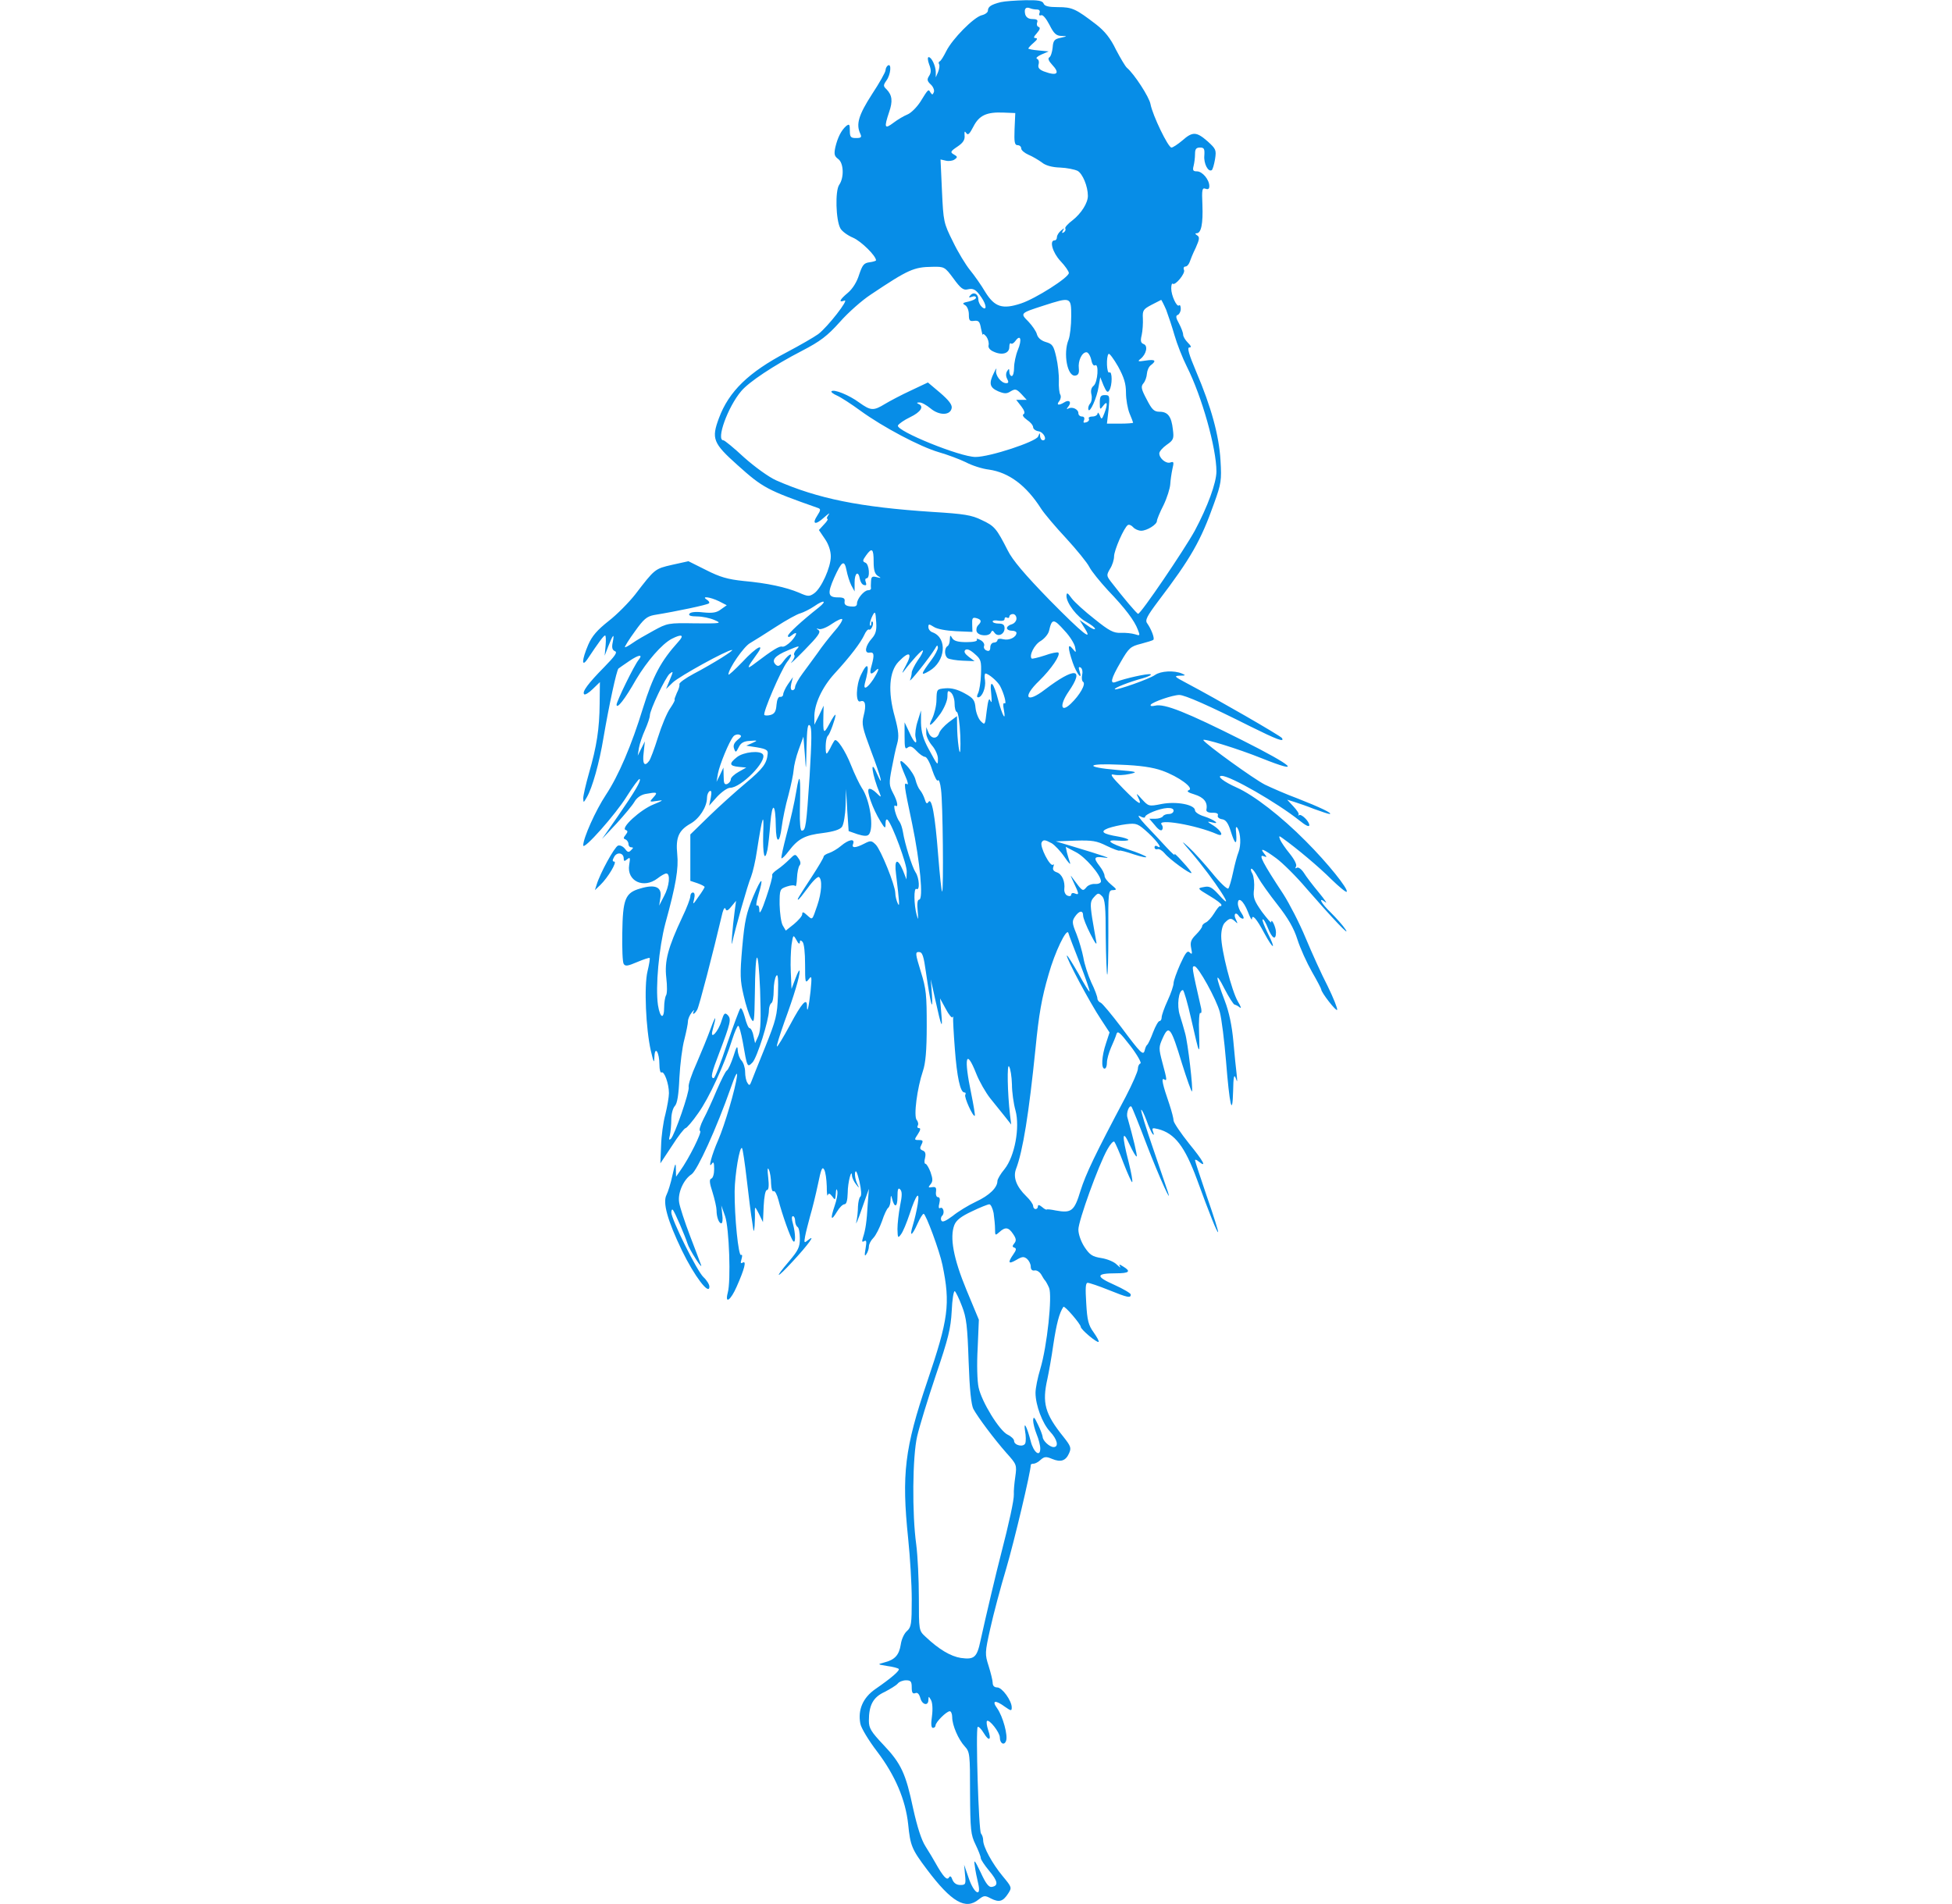 <?xml version="1.0" standalone="no"?>
<!DOCTYPE svg PUBLIC "-//W3C//DTD SVG 20010904//EN"
 "http://www.w3.org/TR/2001/REC-SVG-20010904/DTD/svg10.dtd">
<svg version="1.0" xmlns="http://www.w3.org/2000/svg"
 width="820pt" height="800pt" viewBox="0 0 820 800"
 preserveAspectRatio="xMidYMid meet">
<g transform="translate(0,800) scale(0.1,-0.1)"
fill="#078DE7" stroke="none">
<path d="M4204 7991 c-40 -10 -54 -19 -54 -36 0 -7 -12 -16 -26 -19 -34 -9
-123 -99 -149 -151 -11 -22 -23 -42 -28 -43 -4 -2 -5 -7 -2 -12 3 -4 1 -19 -4
-32 l-10 -23 0 23 c-1 27 -18 62 -30 62 -5 0 -4 -14 2 -30 9 -23 9 -35 0 -49
-10 -15 -8 -22 7 -36 10 -9 16 -24 13 -32 -5 -12 -7 -12 -14 -2 -9 16 -9 16
-43 -39 -15 -23 -39 -47 -54 -53 -15 -6 -42 -22 -59 -35 -37 -28 -40 -21 -18
45 16 46 13 71 -11 96 -14 13 -14 17 0 37 18 25 22 73 6 63 -5 -3 -10 -13 -10
-20 0 -8 -26 -54 -57 -101 -56 -87 -68 -126 -49 -166 7 -15 3 -18 -18 -18 -22
0 -26 4 -26 31 0 27 -2 30 -16 19 -20 -18 -35 -47 -45 -89 -6 -29 -4 -37 12
-49 23 -16 26 -78 4 -109 -17 -25 -14 -147 5 -182 6 -12 30 -30 54 -40 34 -15
96 -76 96 -95 0 -2 -12 -6 -27 -8 -24 -3 -30 -11 -44 -52 -9 -30 -27 -59 -47
-76 -35 -29 -41 -43 -15 -33 23 9 -70 -111 -110 -141 -18 -13 -77 -47 -132
-76 -160 -84 -243 -164 -285 -277 -32 -86 -25 -105 78 -197 107 -96 124 -105
340 -181 10 -4 9 -10 -4 -30 -25 -38 -9 -43 28 -9 18 16 26 21 19 12 -7 -10
-10 -18 -5 -18 4 0 -2 -11 -14 -23 l-22 -24 25 -37 c16 -23 25 -51 25 -74 0
-46 -40 -134 -70 -155 -20 -14 -26 -14 -64 3 -55 23 -133 40 -233 49 -66 7
-98 16 -157 46 l-74 37 -68 -15 c-74 -17 -73 -17 -156 -125 -26 -33 -76 -84
-111 -111 -48 -38 -70 -63 -86 -100 -27 -63 -29 -98 -3 -60 48 72 68 99 74 99
3 0 4 -19 2 -42 l-4 -43 15 39 c20 51 27 58 19 18 -5 -23 -2 -33 9 -38 12 -4
1 -20 -45 -67 -67 -68 -94 -104 -84 -114 3 -4 20 6 36 22 l30 29 -1 -90 c-1
-106 -12 -179 -45 -293 -13 -46 -24 -93 -24 -105 1 -20 1 -20 15 4 23 39 53
146 70 250 23 135 55 284 63 291 4 3 25 18 46 32 40 27 58 29 39 5 -19 -23
-93 -175 -93 -189 1 -20 35 23 82 106 46 77 108 149 150 171 43 22 54 16 27
-13 -73 -81 -106 -143 -148 -278 -48 -157 -103 -285 -156 -365 -43 -65 -95
-181 -95 -212 0 -23 136 130 183 206 27 43 51 75 54 73 7 -7 -18 -50 -92 -157
l-66 -95 61 65 c33 36 67 77 75 91 9 16 26 29 46 33 49 9 54 8 34 -14 -18 -20
-18 -20 16 -15 28 5 26 2 -16 -15 -55 -22 -139 -99 -117 -107 10 -4 10 -8 0
-21 -10 -12 -10 -16 0 -19 6 -3 12 -11 12 -19 0 -8 5 -14 12 -14 9 0 9 -3 -1
-12 -10 -11 -15 -9 -26 6 -8 10 -21 16 -29 13 -15 -6 -76 -117 -90 -165 l-7
-22 23 22 c32 31 72 98 58 98 -8 0 -8 6 0 20 12 22 40 17 40 -7 0 -12 3 -13
15 -3 12 10 13 6 8 -24 -11 -68 61 -102 120 -56 14 11 30 20 36 20 18 0 13
-54 -10 -96 l-20 -39 5 33 c8 45 -21 58 -84 39 -64 -18 -74 -44 -76 -188 -1
-64 1 -122 6 -129 7 -11 17 -9 57 8 26 11 50 19 52 17 2 -2 -2 -27 -9 -56 -15
-62 -7 -242 14 -334 12 -51 14 -55 15 -25 2 49 21 18 21 -33 0 -21 4 -36 9
-33 11 7 31 -47 31 -87 0 -16 -7 -56 -15 -89 -9 -32 -17 -92 -18 -132 l-3 -74
49 74 c26 41 52 74 57 74 4 0 29 28 53 63 46 64 110 204 143 310 10 31 21 57
25 57 4 0 12 -30 19 -67 19 -110 19 -109 41 -87 19 20 69 177 69 219 0 13 5
27 10 30 6 3 10 27 10 53 0 26 5 54 11 62 7 11 9 -13 7 -80 -3 -87 -8 -105
-54 -220 -28 -69 -54 -134 -58 -145 -6 -16 -9 -17 -16 -5 -6 8 -10 29 -10 47
0 17 -7 38 -15 47 -8 8 -15 27 -16 43 -1 22 -5 17 -18 -25 -10 -30 -22 -57
-28 -60 -6 -4 -24 -41 -42 -82 -17 -41 -42 -96 -56 -122 -13 -26 -20 -48 -14
-50 9 -3 -46 -115 -85 -169 l-16 -23 -1 34 c0 28 -3 23 -14 -27 -7 -34 -19
-71 -25 -83 -17 -32 3 -106 65 -235 52 -107 115 -190 115 -151 0 9 -11 27 -25
40 -27 25 -135 243 -135 272 0 9 3 14 6 11 8 -7 52 -111 62 -142 3 -11 19 -40
35 -65 16 -25 26 -36 22 -25 -4 11 -25 67 -47 124 -22 58 -42 119 -45 138 -7
40 18 97 52 119 24 16 105 193 165 364 18 52 28 71 26 50 -6 -53 -52 -208 -79
-270 -27 -61 -44 -125 -27 -100 7 11 10 6 10 -22 0 -20 -5 -38 -12 -40 -9 -3
-8 -18 5 -57 9 -29 17 -64 17 -76 0 -29 10 -55 20 -55 5 0 7 17 4 37 l-4 38
16 -45 c17 -49 25 -273 11 -322 -13 -50 13 -31 38 27 32 72 42 110 25 100 -9
-5 -10 -2 -5 15 4 14 3 20 -2 17 -11 -7 -28 161 -27 268 1 71 21 191 31 181 3
-3 12 -63 20 -133 8 -70 18 -150 23 -178 6 -45 7 -47 10 -15 1 19 2 46 1 60 0
22 1 21 17 -10 l17 -35 3 68 c2 39 7 67 14 67 7 0 9 18 5 53 -4 34 -3 45 3 32
5 -11 9 -37 9 -58 1 -22 5 -36 11 -32 5 3 14 -14 20 -37 15 -59 51 -161 62
-173 11 -12 10 32 -1 73 -6 20 -6 32 0 32 5 0 9 -9 9 -19 0 -11 5 -23 10 -26
6 -3 10 -25 10 -49 0 -36 -7 -50 -45 -95 -65 -76 -55 -77 15 -1 64 69 100 118
65 90 -17 -14 -18 -13 -13 15 3 17 13 55 21 85 9 30 24 91 33 134 13 64 18 76
26 62 6 -10 10 -41 11 -70 0 -28 2 -45 4 -38 4 10 9 8 19 -5 12 -17 13 -16 15
12 1 18 3 23 6 12 3 -10 -2 -39 -11 -64 -19 -56 -15 -66 10 -24 10 17 24 31
31 31 9 0 13 16 14 48 0 44 17 107 18 71 1 -8 8 -24 17 -35 14 -18 15 -18 4 4
-6 13 -10 33 -8 45 3 14 9 1 18 -36 8 -35 10 -61 4 -65 -5 -4 -9 -23 -10 -42
0 -19 -3 -48 -7 -65 -4 -16 7 8 23 55 l30 85 -5 -65 c-4 -72 -9 -107 -20 -140
-5 -17 -4 -20 5 -15 10 6 11 -1 6 -31 -5 -28 -4 -35 3 -24 6 8 11 23 11 33 0
9 8 25 19 36 10 10 26 42 36 70 9 28 21 53 26 56 5 4 10 18 10 33 1 21 2 22 6
7 10 -41 23 -39 23 5 0 33 3 41 11 33 9 -9 9 -26 0 -69 -6 -32 -11 -76 -11
-98 1 -38 2 -40 15 -22 8 10 24 49 36 85 27 83 44 103 34 41 -4 -25 -13 -64
-20 -87 -16 -52 -5 -49 20 7 10 22 21 40 25 40 9 0 67 -156 79 -215 34 -164
25 -228 -64 -490 -95 -280 -108 -389 -80 -660 8 -77 15 -192 15 -255 0 -103
-2 -117 -20 -133 -11 -9 -23 -34 -26 -56 -7 -45 -25 -65 -69 -76 -30 -8 -30
-8 12 -15 24 -3 45 -9 48 -12 7 -6 -30 -38 -98 -85 -52 -36 -74 -87 -63 -145
3 -18 35 -71 71 -118 75 -99 119 -202 130 -305 9 -90 15 -105 79 -190 103
-137 162 -171 217 -126 22 17 26 18 52 4 34 -17 50 -13 72 21 16 25 16 26 -23
73 -44 53 -82 123 -82 151 0 10 -4 22 -9 28 -10 10 -23 438 -14 448 3 3 15 -8
25 -25 23 -38 34 -31 19 12 -6 18 -8 35 -5 38 9 9 54 -48 54 -69 0 -25 18 -36
26 -15 9 22 -13 103 -37 137 -24 33 -9 37 32 7 26 -18 29 -19 29 -3 0 28 -40
84 -61 84 -12 0 -19 7 -19 19 0 10 -8 42 -17 71 -16 50 -16 55 7 158 13 59 43
172 67 252 33 112 103 406 103 435 0 3 5 5 12 5 6 0 20 7 29 16 16 14 23 15
49 4 36 -15 57 -8 71 24 10 22 7 30 -23 68 -79 98 -91 143 -68 245 5 23 17 88
25 145 13 86 25 132 42 157 5 7 73 -73 73 -84 0 -11 69 -69 75 -63 3 2 -7 20
-21 40 -22 30 -27 51 -31 122 -4 64 -3 86 6 86 7 0 46 -13 88 -30 82 -33 93
-35 93 -19 0 5 -32 24 -70 41 -79 35 -77 48 8 48 56 0 64 8 31 28 -17 11 -20
11 -14 0 5 -7 -1 -3 -13 8 -11 12 -40 24 -65 28 -38 6 -49 13 -71 46 -15 23
-26 54 -26 74 0 36 85 272 122 337 12 22 25 36 29 32 4 -5 22 -45 39 -91 18
-46 34 -81 36 -79 3 3 -4 41 -15 85 -29 112 -27 141 4 73 14 -30 27 -52 30
-50 3 4 -14 76 -39 164 -6 19 8 54 17 45 3 -3 32 -75 65 -162 50 -130 110
-263 87 -193 -4 11 -31 91 -61 179 -30 87 -53 161 -50 163 2 2 12 -17 22 -44
9 -26 21 -52 26 -58 6 -6 6 -2 2 9 -6 17 -4 18 21 12 70 -18 112 -73 163 -211
55 -151 85 -225 89 -222 2 2 -19 69 -47 149 -27 80 -50 149 -50 153 0 4 7 2
15 -5 37 -30 20 2 -40 75 -35 44 -64 87 -65 96 0 9 -8 40 -18 70 -28 81 -35
112 -22 104 13 -8 13 -4 -7 70 -16 61 -16 65 2 105 25 55 34 44 80 -108 21
-67 40 -120 42 -118 6 6 -17 206 -29 246 -5 19 -15 53 -22 75 -13 40 -5 105
13 105 4 0 20 -55 35 -122 36 -158 36 -159 33 -56 -2 48 1 85 5 82 5 -3 6 5 4
18 -41 180 -40 178 -28 178 15 0 92 -139 106 -192 8 -30 19 -121 26 -204 15
-188 27 -242 30 -129 1 60 4 74 11 55 7 -20 7 -17 4 15 -3 22 -9 85 -14 140
-6 66 -18 123 -36 170 -40 105 -41 129 -2 52 19 -37 39 -68 43 -68 5 -1 15 -6
22 -12 8 -6 4 5 -8 25 -26 44 -70 216 -70 274 0 25 6 49 16 58 19 19 26 20 43
4 11 -11 11 -9 2 10 -11 22 1 33 14 12 3 -5 11 -10 16 -10 6 0 3 10 -5 22 -9
12 -16 31 -16 41 0 32 24 12 42 -34 9 -24 17 -38 17 -31 1 23 19 3 52 -59 39
-72 51 -72 14 1 -14 29 -24 54 -21 57 3 3 13 -13 22 -36 18 -45 34 -54 34 -18
0 21 -20 63 -20 42 0 -5 -17 15 -39 44 -33 47 -38 60 -33 96 2 23 -1 52 -7 64
-7 11 -8 21 -4 21 5 0 17 -17 28 -37 11 -20 48 -72 82 -115 43 -55 68 -97 83
-145 12 -38 40 -99 61 -136 22 -38 39 -71 39 -74 0 -13 64 -95 67 -86 2 6 -16
51 -40 100 -25 48 -66 139 -92 201 -26 63 -69 146 -94 185 -87 132 -105 168
-84 160 16 -6 16 -5 4 10 -22 27 -3 20 50 -19 26 -19 84 -76 127 -127 106
-122 188 -209 164 -172 -11 17 -39 48 -61 70 -41 39 -57 70 -23 44 9 -8 -3 11
-28 41 -25 30 -54 68 -63 83 -10 15 -23 25 -29 21 -7 -4 -8 -3 -4 5 5 7 -6 29
-26 54 -19 23 -37 50 -41 60 -6 16 -4 16 11 5 59 -42 153 -121 204 -172 33
-32 62 -56 65 -53 9 10 -80 121 -172 213 -103 104 -218 193 -290 225 -54 24
-86 49 -63 49 37 0 233 -113 326 -187 27 -22 42 -29 42 -20 0 16 -34 49 -43
42 -4 -3 -5 -2 -2 2 3 4 -7 19 -22 35 l-26 28 29 -9 c16 -5 54 -18 84 -30 30
-11 60 -21 65 -21 17 1 -42 29 -134 65 -49 18 -110 45 -137 58 -46 23 -248
169 -259 187 -7 11 146 -36 245 -76 175 -70 135 -33 -82 76 -233 117 -327 155
-366 145 -14 -3 -21 -2 -18 4 8 12 93 41 120 41 23 0 125 -45 298 -132 113
-56 145 -68 133 -49 -5 9 -274 164 -399 230 -53 28 -56 31 -30 32 25 0 26 2 9
9 -33 14 -89 11 -113 -6 -24 -17 -163 -66 -169 -60 -5 5 61 31 117 46 25 7 40
15 33 17 -11 4 -106 -17 -145 -32 -27 -11 -22 12 20 84 34 59 41 65 85 76 26
7 50 14 52 17 6 6 -9 45 -26 69 -10 13 -1 30 47 94 136 179 178 252 234 410
30 83 32 97 27 180 -6 105 -39 225 -102 373 -31 73 -39 102 -29 102 10 0 8 6
-6 20 -11 11 -20 26 -20 34 0 8 -8 29 -17 46 -14 25 -15 34 -5 37 6 3 12 14
12 25 0 12 -3 18 -7 15 -9 -10 -33 41 -33 71 0 14 3 23 6 20 10 -10 53 42 48
57 -4 8 -1 15 5 15 7 0 14 8 18 18 3 9 14 37 26 61 16 36 17 45 6 52 -9 6 -10
9 -2 9 19 0 27 41 24 119 -3 65 -1 73 13 68 11 -4 16 -1 16 11 0 27 -29 62
-52 62 -16 0 -19 4 -14 23 3 12 6 34 6 50 0 21 5 27 21 27 17 0 20 -5 18 -34
-3 -33 16 -70 31 -61 4 2 10 23 14 46 6 39 4 43 -31 75 -47 41 -63 42 -106 4
-19 -16 -40 -30 -46 -30 -14 0 -79 135 -88 182 -5 30 -69 128 -99 153 -7 6
-27 40 -46 76 -23 48 -47 78 -83 106 -86 66 -101 73 -160 73 -40 0 -57 4 -61
15 -5 12 -23 15 -78 14 -39 -1 -85 -4 -102 -8z m153 -31 c9 0 13 -6 10 -14 -4
-9 -1 -13 7 -10 7 3 21 -14 35 -41 18 -36 28 -45 49 -46 27 -1 27 -1 -3 -8
-25 -5 -31 -11 -33 -41 -2 -19 -8 -38 -14 -41 -7 -4 -3 -15 11 -30 36 -38 22
-50 -34 -29 -20 8 -26 16 -22 30 3 10 0 21 -7 23 -6 3 3 11 19 18 l30 13 -42
4 c-24 2 -43 6 -43 8 0 3 10 14 23 25 14 12 17 18 8 19 -11 0 -9 5 5 21 13 15
15 23 7 26 -7 2 -9 11 -6 19 4 10 -2 14 -20 14 -16 0 -26 7 -30 19 -6 24 2 34
21 26 7 -3 20 -5 29 -5z m-95 -502 c-2 -55 0 -68 13 -68 8 0 15 -6 15 -14 0
-7 14 -19 30 -26 17 -7 42 -22 56 -32 15 -13 43 -21 77 -22 28 -1 62 -8 74
-14 21 -12 43 -65 43 -105 0 -30 -28 -74 -65 -103 -19 -14 -33 -30 -30 -34 3
-5 0 -12 -6 -16 -8 -5 -9 -3 -4 7 8 12 6 12 -8 0 -9 -7 -17 -20 -17 -27 0 -8
-4 -14 -10 -14 -23 0 -8 -52 25 -87 19 -20 35 -43 35 -50 0 -19 -140 -108
-201 -128 -78 -26 -111 -15 -150 48 -17 29 -46 70 -64 92 -18 22 -51 76 -72
120 -39 78 -40 84 -46 213 l-6 132 22 -5 c12 -3 29 -1 37 5 13 9 13 12 -3 21
-16 9 -15 13 15 33 24 16 32 29 30 47 -1 17 0 20 7 10 7 -11 14 -4 30 27 24
47 55 62 126 59 l50 -2 -3 -67z m-256 -629 c29 -40 41 -49 58 -45 25 6 36 0
59 -34 22 -32 23 -58 2 -40 -8 7 -15 21 -15 31 0 24 -19 34 -33 19 -9 -10 -8
-12 6 -7 9 4 17 2 17 -4 0 -5 -14 -12 -31 -16 -25 -5 -28 -8 -15 -15 9 -5 16
-22 16 -39 0 -26 3 -30 23 -27 18 2 23 -3 28 -32 4 -19 7 -31 8 -26 0 6 7 1
15 -9 7 -10 11 -26 9 -35 -3 -10 5 -21 22 -28 35 -16 65 -7 65 20 0 12 3 18 7
15 3 -4 12 1 19 11 21 29 28 5 10 -38 -9 -22 -16 -56 -16 -75 0 -19 -4 -35
-10 -35 -5 0 -10 8 -10 18 0 14 -2 14 -9 3 -6 -9 -6 -22 0 -33 7 -13 6 -18 -4
-18 -22 0 -48 35 -42 56 3 10 -1 6 -9 -11 -23 -46 -19 -63 17 -79 27 -11 36
-11 53 0 19 11 24 10 45 -12 l22 -24 -22 0 -22 0 21 -27 c13 -17 17 -29 10
-33 -7 -4 -1 -13 14 -24 14 -9 26 -23 26 -31 0 -7 10 -15 22 -17 23 -3 39 -38
19 -38 -6 0 -11 8 -12 18 0 15 -1 15 -8 -2 -9 -22 -203 -86 -263 -86 -65 0
-333 109 -326 132 3 7 26 23 51 35 46 22 60 46 35 56 -8 4 -7 6 4 6 9 1 30
-11 47 -25 37 -31 84 -30 89 2 2 14 -13 33 -49 64 l-51 43 -72 -34 c-39 -18
-88 -44 -108 -56 -49 -30 -60 -29 -109 6 -42 31 -106 57 -116 47 -3 -3 7 -11
23 -18 16 -7 61 -36 99 -64 95 -69 250 -151 329 -174 35 -10 86 -29 113 -42
26 -14 70 -28 97 -31 84 -12 157 -66 220 -165 13 -20 60 -76 105 -124 44 -48
88 -102 97 -120 9 -18 45 -62 78 -98 73 -76 112 -128 126 -166 10 -25 9 -26
-12 -19 -13 4 -39 7 -60 6 -30 -1 -48 8 -110 58 -41 32 -84 71 -96 87 -18 25
-21 26 -22 10 0 -30 45 -89 85 -110 19 -11 35 -23 35 -28 0 -5 -15 1 -32 14
l-33 23 18 -29 c44 -68 -4 -29 -143 112 -105 108 -157 169 -177 210 -47 92
-55 102 -109 127 -42 21 -75 26 -205 34 -308 20 -484 56 -659 133 -31 14 -89
56 -134 96 -43 40 -82 72 -87 72 -32 0 18 140 75 207 32 38 135 107 255 169
77 40 106 62 159 121 35 40 94 92 131 116 157 105 180 115 258 116 50 1 52 0
89 -50z m494 -158 c0 -38 -5 -82 -11 -98 -24 -58 -5 -158 29 -151 12 2 16 11
14 30 -4 32 13 68 32 68 7 0 16 -14 20 -31 3 -17 10 -28 16 -24 17 11 12 -71
-6 -86 -10 -8 -13 -21 -9 -37 3 -13 1 -30 -6 -38 -6 -7 -9 -18 -7 -25 6 -17
36 50 43 96 l7 40 14 -35 c12 -27 17 -32 24 -20 13 20 13 83 0 75 -11 -7 -14
67 -3 78 3 4 21 -20 40 -53 25 -46 33 -72 33 -110 0 -28 7 -67 15 -87 8 -19
15 -37 15 -39 0 -2 -25 -4 -55 -4 l-55 0 7 60 c5 57 5 60 -16 60 -17 0 -21 -6
-21 -32 0 -30 1 -31 15 -12 17 23 19 6 4 -33 -10 -26 -12 -27 -19 -8 -5 11 -9
14 -9 8 -1 -7 -10 -13 -22 -13 -11 0 -18 -4 -15 -9 3 -5 -1 -12 -10 -15 -12
-4 -15 -2 -10 9 3 9 0 15 -9 15 -8 0 -15 6 -15 14 0 17 -27 29 -43 19 -7 -4
-7 0 1 9 15 19 3 31 -18 17 -23 -14 -34 -11 -20 6 6 8 8 20 4 27 -4 6 -7 32
-6 57 1 26 -4 71 -11 101 -11 48 -16 55 -44 63 -20 6 -33 18 -37 32 -3 13 -20
37 -36 54 -35 35 -35 35 64 67 115 37 116 37 116 -45z m399 27 c9 -24 25 -72
35 -107 10 -35 33 -94 52 -132 63 -125 124 -342 124 -440 0 -47 -37 -148 -91
-249 -44 -80 -227 -350 -238 -349 -5 0 -61 66 -115 136 -18 24 -18 27 -3 53
10 15 17 39 17 52 0 26 42 122 58 132 5 3 15 -1 22 -9 7 -8 22 -15 34 -15 24
0 66 26 66 41 0 6 12 36 28 67 15 31 27 71 28 87 1 17 5 45 9 64 7 29 6 33 -8
28 -18 -7 -47 17 -47 38 0 8 14 24 31 36 29 20 31 26 26 65 -6 54 -21 74 -56
74 -23 0 -32 9 -54 52 -23 43 -25 54 -14 67 8 9 14 27 15 41 1 13 8 30 17 36
25 19 17 25 -22 19 -32 -5 -36 -4 -22 7 25 20 32 55 14 62 -13 5 -15 13 -9 38
4 18 6 50 5 70 -2 34 2 39 36 57 21 11 39 20 41 21 1 0 11 -19 21 -42z m-1229
-1058 c0 -36 5 -52 18 -60 15 -9 14 -10 -5 -5 -19 5 -23 2 -24 -17 -1 -13 -1
-26 0 -30 0 -5 -5 -8 -12 -8 -17 0 -47 -36 -47 -56 0 -11 -8 -14 -27 -12 -20
2 -27 8 -25 21 2 13 -4 17 -28 17 -42 0 -45 16 -16 82 32 71 43 78 52 32 4
-21 13 -49 20 -63 l14 -26 0 38 c0 40 16 51 22 15 2 -12 9 -24 17 -26 10 -3
12 0 8 12 -4 9 -2 16 3 16 16 0 12 60 -5 66 -12 5 -12 9 3 30 25 35 32 29 32
-26z m-650 -166 l33 -17 -24 -17 c-18 -14 -35 -17 -75 -13 -33 4 -54 1 -58 -6
-5 -7 6 -11 32 -11 22 0 55 -7 73 -15 33 -14 29 -15 -81 -14 -112 2 -117 1
-175 -31 -33 -18 -73 -41 -88 -52 -16 -11 -30 -19 -32 -17 -1 2 17 32 42 66
37 52 50 63 81 69 98 16 225 43 230 49 4 3 0 10 -8 15 -27 17 13 12 50 -6z
m420 -26 c-72 -57 -130 -110 -130 -120 0 -6 6 -6 15 2 27 22 25 5 -1 -24 -15
-15 -31 -25 -38 -23 -11 4 -38 -12 -117 -72 -34 -26 -32 -18 8 37 41 55 2 36
-59 -30 -32 -33 -58 -57 -58 -52 0 24 65 118 91 132 17 10 65 40 108 68 43 28
90 54 103 57 13 4 40 17 59 30 40 28 55 24 19 -5z m241 -66 c2 -31 -3 -47 -18
-64 -28 -31 -34 -64 -10 -60 19 3 21 -9 8 -56 -10 -33 -4 -41 17 -20 19 19 14
1 -10 -37 -25 -37 -42 -46 -35 -17 22 79 13 98 -16 37 -22 -45 -23 -120 -3
-112 21 8 26 -15 14 -60 -9 -36 -5 -51 31 -148 40 -105 56 -165 25 -96 -31 73
-21 -5 12 -83 7 -17 5 -17 -15 3 -12 12 -26 19 -31 16 -11 -7 16 -83 48 -135
20 -33 22 -33 22 -10 0 15 4 20 9 15 20 -21 81 -186 80 -217 l-1 -33 -15 38
c-23 54 -37 47 -29 -15 15 -124 16 -143 7 -123 -5 11 -10 30 -10 43 -1 34 -61
182 -82 203 -18 18 -22 18 -49 4 -37 -19 -54 -19 -46 0 8 23 -19 18 -51 -9
-15 -13 -38 -26 -50 -30 -13 -4 -23 -11 -23 -15 0 -5 -22 -42 -48 -82 -62 -95
-64 -99 -59 -99 3 0 21 23 41 50 20 28 41 48 46 45 15 -9 12 -65 -7 -120 -22
-64 -19 -61 -43 -40 -15 14 -20 15 -20 4 0 -8 -16 -26 -35 -42 l-34 -27 -13
22 c-7 13 -12 52 -13 88 0 63 1 65 30 75 17 6 33 7 36 2 3 -4 6 11 7 34 1 23
6 47 11 53 6 7 4 18 -5 30 -13 19 -14 19 -38 -5 -13 -13 -35 -32 -50 -42 -15
-10 -25 -21 -22 -25 2 -4 -9 -45 -25 -92 -18 -54 -29 -75 -29 -57 0 16 -4 26
-10 22 -5 -3 -3 16 5 42 25 83 15 81 -21 -4 -29 -70 -36 -102 -46 -213 -10
-116 -9 -139 6 -203 9 -40 23 -83 31 -97 13 -23 14 -13 16 105 2 194 14 204
22 17 4 -124 3 -170 -7 -194 l-14 -31 -7 31 c-3 18 -11 32 -16 32 -5 0 -14 21
-20 46 -7 25 -15 42 -19 37 -4 -4 -29 -72 -56 -150 -26 -79 -51 -143 -56 -143
-14 0 -9 22 23 105 48 127 52 143 36 160 -12 12 -16 8 -26 -24 -13 -45 -49
-84 -38 -41 18 65 15 69 -7 10 -13 -36 -40 -102 -60 -148 -21 -46 -36 -91 -33
-100 4 -19 -59 -202 -75 -217 -8 -7 -9 -3 -4 15 3 14 6 44 6 67 0 23 7 48 15
56 10 11 16 46 19 119 3 56 12 129 21 161 8 32 15 66 15 76 0 9 7 26 16 37 8
10 13 13 9 7 -10 -20 3 -15 14 5 8 14 65 233 106 407 5 18 10 24 13 16 3 -10
10 -8 24 10 l20 24 -6 -45 c-9 -65 -16 -160 -10 -130 11 52 65 244 79 276 7
18 19 68 25 111 23 148 30 166 26 70 -2 -88 6 -123 18 -67 3 17 9 67 12 112 8
92 22 83 23 -14 1 -74 16 -75 25 -1 4 31 16 90 28 132 11 42 21 90 22 106 1
17 10 55 21 85 l20 55 6 -75 c5 -75 5 -75 7 29 2 80 5 102 14 93 9 -9 8 -59
-1 -214 -14 -208 -16 -228 -33 -228 -6 0 -9 34 -8 83 4 149 0 171 -15 82 -7
-44 -25 -124 -40 -178 -14 -54 -25 -101 -22 -103 2 -3 16 11 31 31 39 51 67
66 143 75 45 6 71 14 80 26 7 10 14 50 15 88 l2 71 5 -88 6 -89 37 -13 c26 -8
40 -9 47 -2 24 24 6 147 -29 197 -9 14 -30 57 -45 95 -24 61 -60 115 -69 104
-2 -2 -11 -17 -19 -34 -14 -25 -16 -27 -18 -10 -2 30 2 59 10 65 7 6 31 72 31
86 -1 5 -12 -11 -25 -36 -26 -48 -28 -45 -26 40 l1 35 -19 -40 -20 -40 0 30
c-2 53 32 127 84 184 67 73 111 131 126 164 6 14 15 24 19 22 9 -6 23 25 15
33 -3 3 -5 -1 -5 -8 0 -7 -2 -11 -5 -8 -3 3 0 17 6 32 15 33 17 30 20 -22z
m589 19 c0 -10 -9 -21 -20 -24 -11 -3 -20 -10 -20 -16 0 -6 9 -11 20 -11 11 0
20 -4 20 -9 0 -18 -30 -33 -55 -27 -14 4 -25 2 -25 -4 0 -5 -7 -10 -15 -10 -8
0 -15 -9 -15 -20 0 -13 -5 -18 -16 -13 -8 3 -13 12 -10 19 3 8 -4 19 -16 25
-11 6 -18 7 -14 1 3 -6 -14 -10 -44 -10 -36 0 -53 5 -60 17 -8 14 -9 13 -10
-6 0 -12 -4 -25 -10 -28 -14 -9 -13 -42 2 -51 7 -4 35 -9 62 -10 l50 -2 -24
18 c-17 13 -22 22 -15 29 7 6 20 1 39 -16 27 -23 29 -30 27 -86 -1 -33 -7 -69
-12 -79 -6 -12 -6 -18 0 -18 17 0 33 41 29 71 -3 16 -2 29 2 29 12 0 50 -32
61 -52 17 -32 29 -79 19 -73 -6 4 -7 -8 -3 -27 10 -53 -6 -26 -23 38 -20 79
-38 96 -30 29 3 -31 2 -42 -3 -30 -6 15 -10 5 -16 -42 -7 -60 -7 -61 -25 -43
-10 10 -20 36 -22 56 -3 32 -9 41 -46 61 -29 16 -55 23 -80 21 -37 -3 -37 -4
-38 -48 0 -25 -9 -60 -18 -79 -22 -43 -3 -31 35 21 16 24 29 54 29 71 0 25 2
28 15 17 8 -7 15 -27 15 -45 0 -19 4 -35 10 -37 5 -1 12 -46 14 -98 2 -55 0
-82 -4 -65 -4 17 -8 56 -9 88 l-1 58 -35 -26 c-19 -15 -37 -35 -40 -46 -9 -26
-34 -24 -45 4 l-9 22 0 -24 c-1 -13 10 -36 24 -53 14 -16 25 -41 25 -55 0 -32
0 -32 -39 40 -23 42 -31 71 -32 110 l0 52 -14 -45 c-8 -24 -12 -55 -9 -67 10
-37 -6 -26 -26 20 l-20 42 0 -59 c0 -48 2 -56 13 -47 11 8 19 5 37 -14 13 -14
29 -25 36 -25 7 0 21 -25 30 -55 10 -30 21 -50 24 -44 4 6 10 -11 13 -38 8
-56 11 -422 5 -429 -3 -2 -10 67 -17 154 -13 168 -27 244 -41 222 -6 -9 -10
-6 -15 11 -4 13 -13 31 -20 39 -7 8 -15 27 -19 43 -3 15 -20 42 -37 60 -34 35
-35 24 -5 -46 10 -22 12 -36 7 -32 -15 9 -15 3 21 -167 33 -160 48 -318 29
-318 -7 0 -9 -18 -6 -47 3 -38 3 -42 -4 -18 -12 44 -13 117 -1 110 15 -9 12
47 -4 70 -14 21 -45 119 -53 170 -3 17 -9 35 -14 42 -14 17 -30 75 -18 68 14
-10 10 17 -10 54 -16 31 -17 40 -5 102 7 38 17 85 23 105 8 29 6 52 -10 112
-30 106 -24 191 16 232 45 47 60 38 30 -17 -15 -27 -18 -37 -8 -23 32 43 76
91 80 87 2 -3 -7 -22 -22 -42 -14 -21 -25 -44 -25 -51 0 -7 -3 -21 -7 -31 -7
-18 84 96 105 132 8 15 11 16 12 4 0 -8 -12 -31 -26 -50 -47 -63 -49 -71 -10
-48 68 40 77 138 14 162 -10 3 -18 13 -18 22 0 14 2 14 23 1 13 -9 52 -16 92
-18 l70 -3 -1 31 c-1 26 1 31 17 27 22 -6 24 -14 8 -30 -7 -7 -9 -19 -6 -27 8
-19 53 -21 60 -3 4 9 8 9 15 -2 14 -19 42 -6 42 19 0 15 -7 20 -25 20 -14 0
-25 4 -25 9 0 4 11 6 25 3 15 -2 25 0 25 7 0 7 5 9 10 6 6 -3 10 -1 10 4 0 6
7 11 15 11 8 0 15 -8 15 -19z m-767 -56 c-21 -25 -52 -64 -68 -88 -17 -23 -45
-62 -63 -86 -18 -24 -32 -50 -32 -58 0 -7 -5 -13 -11 -13 -7 0 -9 10 -5 28 l7
27 -21 -30 c-11 -16 -20 -36 -20 -43 0 -6 -6 -11 -12 -10 -8 2 -14 -11 -16
-33 -2 -28 -8 -38 -25 -43 -11 -3 -23 -3 -26 0 -8 8 69 187 95 222 14 17 21
32 15 32 -5 0 -18 -12 -29 -27 -16 -22 -23 -25 -33 -16 -20 19 -4 38 52 61 47
20 51 20 36 4 -10 -10 -14 -22 -10 -25 3 -4 -2 -17 -12 -29 -10 -13 15 10 55
51 56 57 69 75 59 83 -11 8 -11 9 1 5 9 -3 34 7 55 22 22 15 42 24 43 19 2 -5
-13 -29 -35 -53z m970 4 c21 -22 40 -53 43 -67 5 -26 5 -26 -10 -8 -21 26 -21
5 0 -57 16 -47 43 -81 29 -37 -5 16 -4 20 5 15 6 -4 9 -17 6 -30 -3 -13 -1
-27 4 -30 13 -8 -14 -56 -52 -92 -42 -40 -48 -6 -9 51 69 100 26 104 -99 9
-79 -61 -97 -33 -24 37 51 50 90 108 80 118 -4 3 -30 -2 -57 -12 -28 -9 -53
-15 -55 -13 -12 12 11 59 38 74 16 10 32 29 35 43 12 52 19 52 66 -1z m-1442
-113 c-29 -18 -82 -49 -117 -67 -35 -19 -62 -38 -60 -44 2 -5 -3 -22 -11 -37
-7 -16 -11 -28 -9 -28 3 0 -5 -16 -18 -35 -14 -19 -37 -75 -52 -123 -15 -48
-32 -93 -37 -99 -20 -27 -29 -12 -23 35 l5 47 -15 -30 -15 -30 5 32 c3 18 15
53 26 77 11 25 20 52 20 60 0 23 65 159 83 175 16 13 16 11 1 -25 l-16 -39 29
28 c28 26 227 136 248 136 6 0 -14 -14 -44 -33z m67 -345 c-15 -13 -19 -24
-14 -37 6 -17 8 -16 19 6 9 19 22 26 47 27 34 3 34 2 10 -9 l-25 -11 25 -4
c56 -8 67 -13 65 -30 -4 -41 -19 -62 -92 -123 -43 -36 -113 -99 -155 -140
l-78 -76 0 -98 0 -97 30 -10 c17 -6 30 -13 30 -16 0 -2 -11 -21 -26 -41 -23
-34 -25 -35 -18 -9 4 17 2 27 -5 27 -6 0 -11 -7 -11 -16 0 -9 -15 -49 -34 -88
-60 -128 -75 -184 -67 -254 4 -34 4 -67 -1 -74 -4 -7 -8 -30 -8 -50 0 -53 -17
-47 -26 9 -11 77 4 240 31 343 45 163 56 231 50 291 -7 70 6 100 55 128 38 21
70 71 70 109 0 12 5 24 11 28 8 4 9 -4 5 -27 l-7 -34 34 38 c19 20 43 37 54
37 46 0 156 112 138 140 -11 18 -81 11 -109 -11 -34 -27 -33 -37 7 -41 l32 -3
-32 -18 c-18 -10 -33 -24 -33 -31 0 -8 -7 -16 -15 -20 -12 -4 -15 3 -15 32
l-1 37 -14 -30 -15 -30 6 35 c7 37 47 135 65 156 6 7 17 10 25 7 11 -4 9 -9
-8 -22z m1784 -129 c70 -25 136 -74 112 -82 -11 -4 -3 -10 24 -18 39 -12 56
-33 50 -63 -2 -9 7 -14 25 -14 18 1 26 -4 23 -11 -3 -7 5 -14 17 -16 16 -2 26
-15 37 -50 18 -58 27 -62 23 -10 -3 26 -1 33 6 22 13 -22 15 -71 4 -100 -6
-14 -16 -52 -23 -85 -7 -33 -16 -64 -20 -68 -4 -5 -35 24 -68 65 -33 40 -77
89 -98 108 -34 31 -33 29 9 -20 97 -113 202 -275 115 -177 -28 30 -38 35 -61
30 -28 -5 -28 -6 24 -37 29 -17 51 -34 50 -38 0 -5 -3 -7 -6 -5 -3 1 -14 -13
-25 -31 -11 -18 -27 -35 -35 -38 -8 -4 -15 -10 -15 -16 0 -5 -12 -21 -26 -35
-21 -21 -25 -32 -20 -57 5 -24 4 -28 -6 -18 -10 10 -18 -1 -40 -49 -15 -34
-28 -70 -28 -80 0 -10 -11 -43 -25 -73 -14 -30 -25 -62 -25 -70 0 -9 -4 -16
-9 -16 -5 0 -17 -21 -27 -47 -10 -27 -21 -50 -25 -53 -4 -3 -8 -13 -10 -22 -6
-25 -16 -15 -98 95 -41 54 -80 101 -87 104 -8 3 -14 11 -14 18 0 7 -11 38 -26
68 -14 31 -29 78 -33 104 -5 26 -18 71 -29 99 -19 46 -19 54 -6 73 18 26 34
27 34 4 0 -10 14 -45 31 -78 20 -39 28 -50 24 -30 -3 17 -11 61 -17 98 -9 60
-8 71 8 88 16 18 19 18 33 4 13 -12 16 -45 16 -170 1 -85 4 -157 6 -160 3 -3
5 76 5 175 -1 173 0 180 19 180 18 1 17 3 -7 23 -16 13 -28 29 -28 37 0 8 -9
26 -20 40 -28 36 -25 43 18 37 37 -6 10 4 -143 50 l-60 18 83 3 c71 2 89 -1
131 -22 27 -13 51 -22 54 -20 2 2 29 -5 61 -16 31 -10 54 -15 51 -10 -3 4 -36
18 -73 30 -84 28 -102 43 -44 38 23 -2 42 0 42 3 0 4 -19 10 -42 14 -66 11
-79 21 -43 35 17 6 51 14 76 17 44 5 49 3 93 -37 41 -38 63 -72 36 -55 -5 3
-10 1 -10 -5 0 -7 6 -10 12 -8 7 3 21 -6 31 -18 18 -23 107 -88 112 -82 2 2
-15 23 -38 48 -22 25 -37 38 -33 30 4 -8 -11 5 -34 30 -23 25 -62 67 -88 94
-25 27 -36 43 -24 37 12 -7 22 -8 22 -4 0 12 60 36 93 38 17 1 27 -3 27 -11 0
-8 -9 -14 -19 -14 -11 0 -23 -4 -26 -10 -3 -5 -18 -10 -31 -10 l-26 0 24 -28
c14 -18 26 -25 30 -18 4 6 3 15 -2 21 -23 27 144 -1 233 -40 30 -13 19 14 -15
36 -28 17 -29 19 -8 14 40 -11 11 11 -32 25 -21 6 -38 18 -38 25 0 24 -77 39
-140 27 -55 -11 -55 -10 -84 21 -21 24 -25 26 -16 9 21 -42 5 -33 -61 34 -51
52 -59 64 -39 59 14 -3 43 -2 65 3 37 8 33 10 -53 17 -140 12 -129 29 14 22
83 -3 137 -11 176 -25z m-464 -305 c13 -8 37 -33 54 -58 16 -24 27 -35 23 -24
-4 11 -10 31 -13 43 l-5 24 42 -22 c40 -20 106 -97 106 -123 0 -7 -11 -12 -25
-11 -14 1 -31 -6 -37 -15 -12 -14 -15 -14 -31 5 -9 12 -23 30 -30 40 -7 11 -3
0 8 -23 24 -51 24 -54 5 -47 -8 4 -15 1 -15 -5 0 -6 -7 -8 -16 -4 -8 3 -14 15
-13 27 4 33 -10 64 -32 71 -14 5 -18 12 -14 23 3 9 3 13 -1 9 -12 -12 -58 78
-48 94 7 12 14 11 42 -4z m119 -506 c24 -62 42 -115 40 -117 -2 -2 -23 32 -47
76 -25 43 -46 77 -48 75 -6 -6 98 -201 143 -268 l36 -55 -15 -46 c-18 -53 -21
-106 -6 -106 6 0 10 11 10 25 0 14 8 42 17 63 9 20 20 46 23 57 5 16 14 8 59
-50 29 -38 47 -71 42 -73 -6 -2 -11 -12 -11 -23 0 -11 -23 -63 -51 -117 -130
-245 -167 -323 -190 -395 -26 -86 -38 -95 -104 -83 -19 4 -36 6 -38 4 -2 -2
-11 3 -20 11 -11 9 -17 10 -17 2 0 -6 -4 -11 -10 -11 -5 0 -10 6 -10 13 0 7
-13 26 -29 41 -41 40 -56 79 -43 114 29 76 54 232 82 507 14 143 26 212 55
311 26 93 76 197 83 174 2 -8 24 -66 49 -129z m-1177 89 c0 10 3 11 11 3 7 -7
11 -46 11 -95 0 -76 1 -81 15 -63 13 18 14 13 8 -50 -7 -65 -15 -99 -15 -62 0
37 -22 13 -71 -79 -28 -52 -53 -93 -55 -91 -3 2 12 49 31 103 41 112 65 192
64 214 0 8 -8 -5 -17 -30 l-17 -45 -3 70 c-2 39 0 90 3 115 7 44 7 44 21 20 7
-14 13 -19 14 -10z m530 -127 c19 -131 30 -173 25 -93 l-5 65 20 -90 c25 -114
31 -125 24 -50 l-5 60 24 -44 c13 -25 26 -40 29 -35 3 5 4 4 2 -2 -1 -6 2 -64
7 -129 9 -121 23 -185 40 -185 6 0 7 -4 4 -10 -6 -9 33 -95 40 -88 2 1 -5 44
-15 93 -32 153 -22 193 21 84 13 -33 40 -80 59 -104 19 -24 47 -58 62 -77 l26
-33 -5 40 c-11 94 -13 220 -4 204 6 -9 11 -43 12 -75 0 -32 7 -82 15 -110 19
-71 -3 -192 -46 -246 -17 -20 -30 -43 -30 -50 0 -28 -34 -61 -90 -87 -32 -15
-76 -42 -98 -60 -27 -20 -43 -28 -47 -20 -4 6 -3 15 3 21 12 12 4 40 -9 32 -6
-3 -7 5 -3 20 4 17 2 26 -6 26 -6 0 -10 10 -8 23 2 17 -1 21 -16 19 -17 -3
-18 -1 -7 12 10 12 10 22 0 51 -7 19 -17 35 -21 35 -5 0 -6 11 -2 25 4 18 1
27 -10 31 -12 5 -13 10 -5 25 8 16 6 19 -11 19 -20 0 -20 1 -4 25 11 17 12 25
5 25 -7 0 -9 5 -6 10 4 6 2 17 -4 24 -14 16 2 135 26 206 11 32 16 86 16 190
0 128 -2 155 -25 228 -23 75 -24 82 -8 82 15 0 20 -16 30 -87z m284 -1010 c3
-21 6 -51 6 -67 0 -28 1 -28 18 -13 25 23 39 21 58 -8 13 -19 14 -28 5 -39 -9
-11 -9 -15 0 -18 10 -3 8 -11 -4 -28 -25 -36 -21 -43 12 -24 25 15 32 15 45 5
9 -8 16 -22 16 -33 0 -12 6 -18 16 -16 9 2 21 -6 28 -17 6 -11 13 -22 16 -25
3 -3 11 -17 17 -31 14 -33 -8 -245 -37 -341 -11 -36 -20 -81 -20 -100 0 -52
29 -129 61 -163 31 -33 38 -65 15 -65 -17 0 -46 27 -46 43 -1 7 -9 30 -20 52
-15 32 -19 35 -20 17 0 -12 7 -39 15 -59 8 -19 15 -46 15 -59 0 -38 -28 -17
-40 30 -16 62 -31 90 -24 44 4 -21 4 -44 1 -52 -7 -18 -47 -9 -47 10 0 7 -12
19 -27 26 -35 17 -109 138 -122 198 -6 26 -8 99 -4 166 l5 119 -52 125 c-55
133 -71 221 -51 273 8 20 28 36 73 57 35 17 68 30 74 30 6 0 14 -17 18 -37z
m-133 -391 c19 -48 23 -85 28 -232 4 -118 11 -183 20 -200 19 -35 87 -126 139
-185 43 -48 44 -50 37 -100 -4 -27 -7 -61 -6 -74 1 -23 -20 -120 -54 -251 -16
-60 -66 -271 -86 -363 -15 -71 -26 -81 -83 -73 -43 7 -92 36 -148 89 -28 26
-28 26 -28 164 0 76 -5 177 -11 223 -18 130 -16 371 4 456 9 39 44 154 78 255
53 156 63 197 67 271 2 48 8 85 13 83 4 -3 18 -31 30 -63z m-211 -1602 c0 -22
4 -28 15 -24 9 4 16 -3 21 -20 7 -29 34 -36 34 -8 1 16 1 16 11 -1 6 -11 8
-38 4 -68 -5 -33 -3 -49 4 -49 6 0 11 5 11 10 0 14 46 60 60 60 5 0 10 -11 10
-25 0 -34 26 -94 53 -123 21 -23 22 -32 22 -195 1 -156 3 -176 23 -217 12 -25
22 -50 22 -57 0 -6 16 -30 35 -53 37 -44 40 -63 12 -68 -13 -3 -26 14 -47 60
-26 54 -30 58 -25 28 2 -19 9 -52 14 -73 15 -62 -18 -43 -40 23 l-19 55 4 -43
c4 -39 2 -42 -20 -42 -16 0 -27 8 -33 22 -5 15 -10 18 -15 9 -8 -13 -24 4 -56
61 -8 15 -27 46 -42 70 -18 28 -35 83 -52 159 -31 147 -50 189 -125 268 -52
55 -61 70 -61 101 0 66 18 99 66 121 23 12 48 27 55 35 6 8 22 14 35 14 20 0
24 -5 24 -30z"/>
</g>
</svg>
